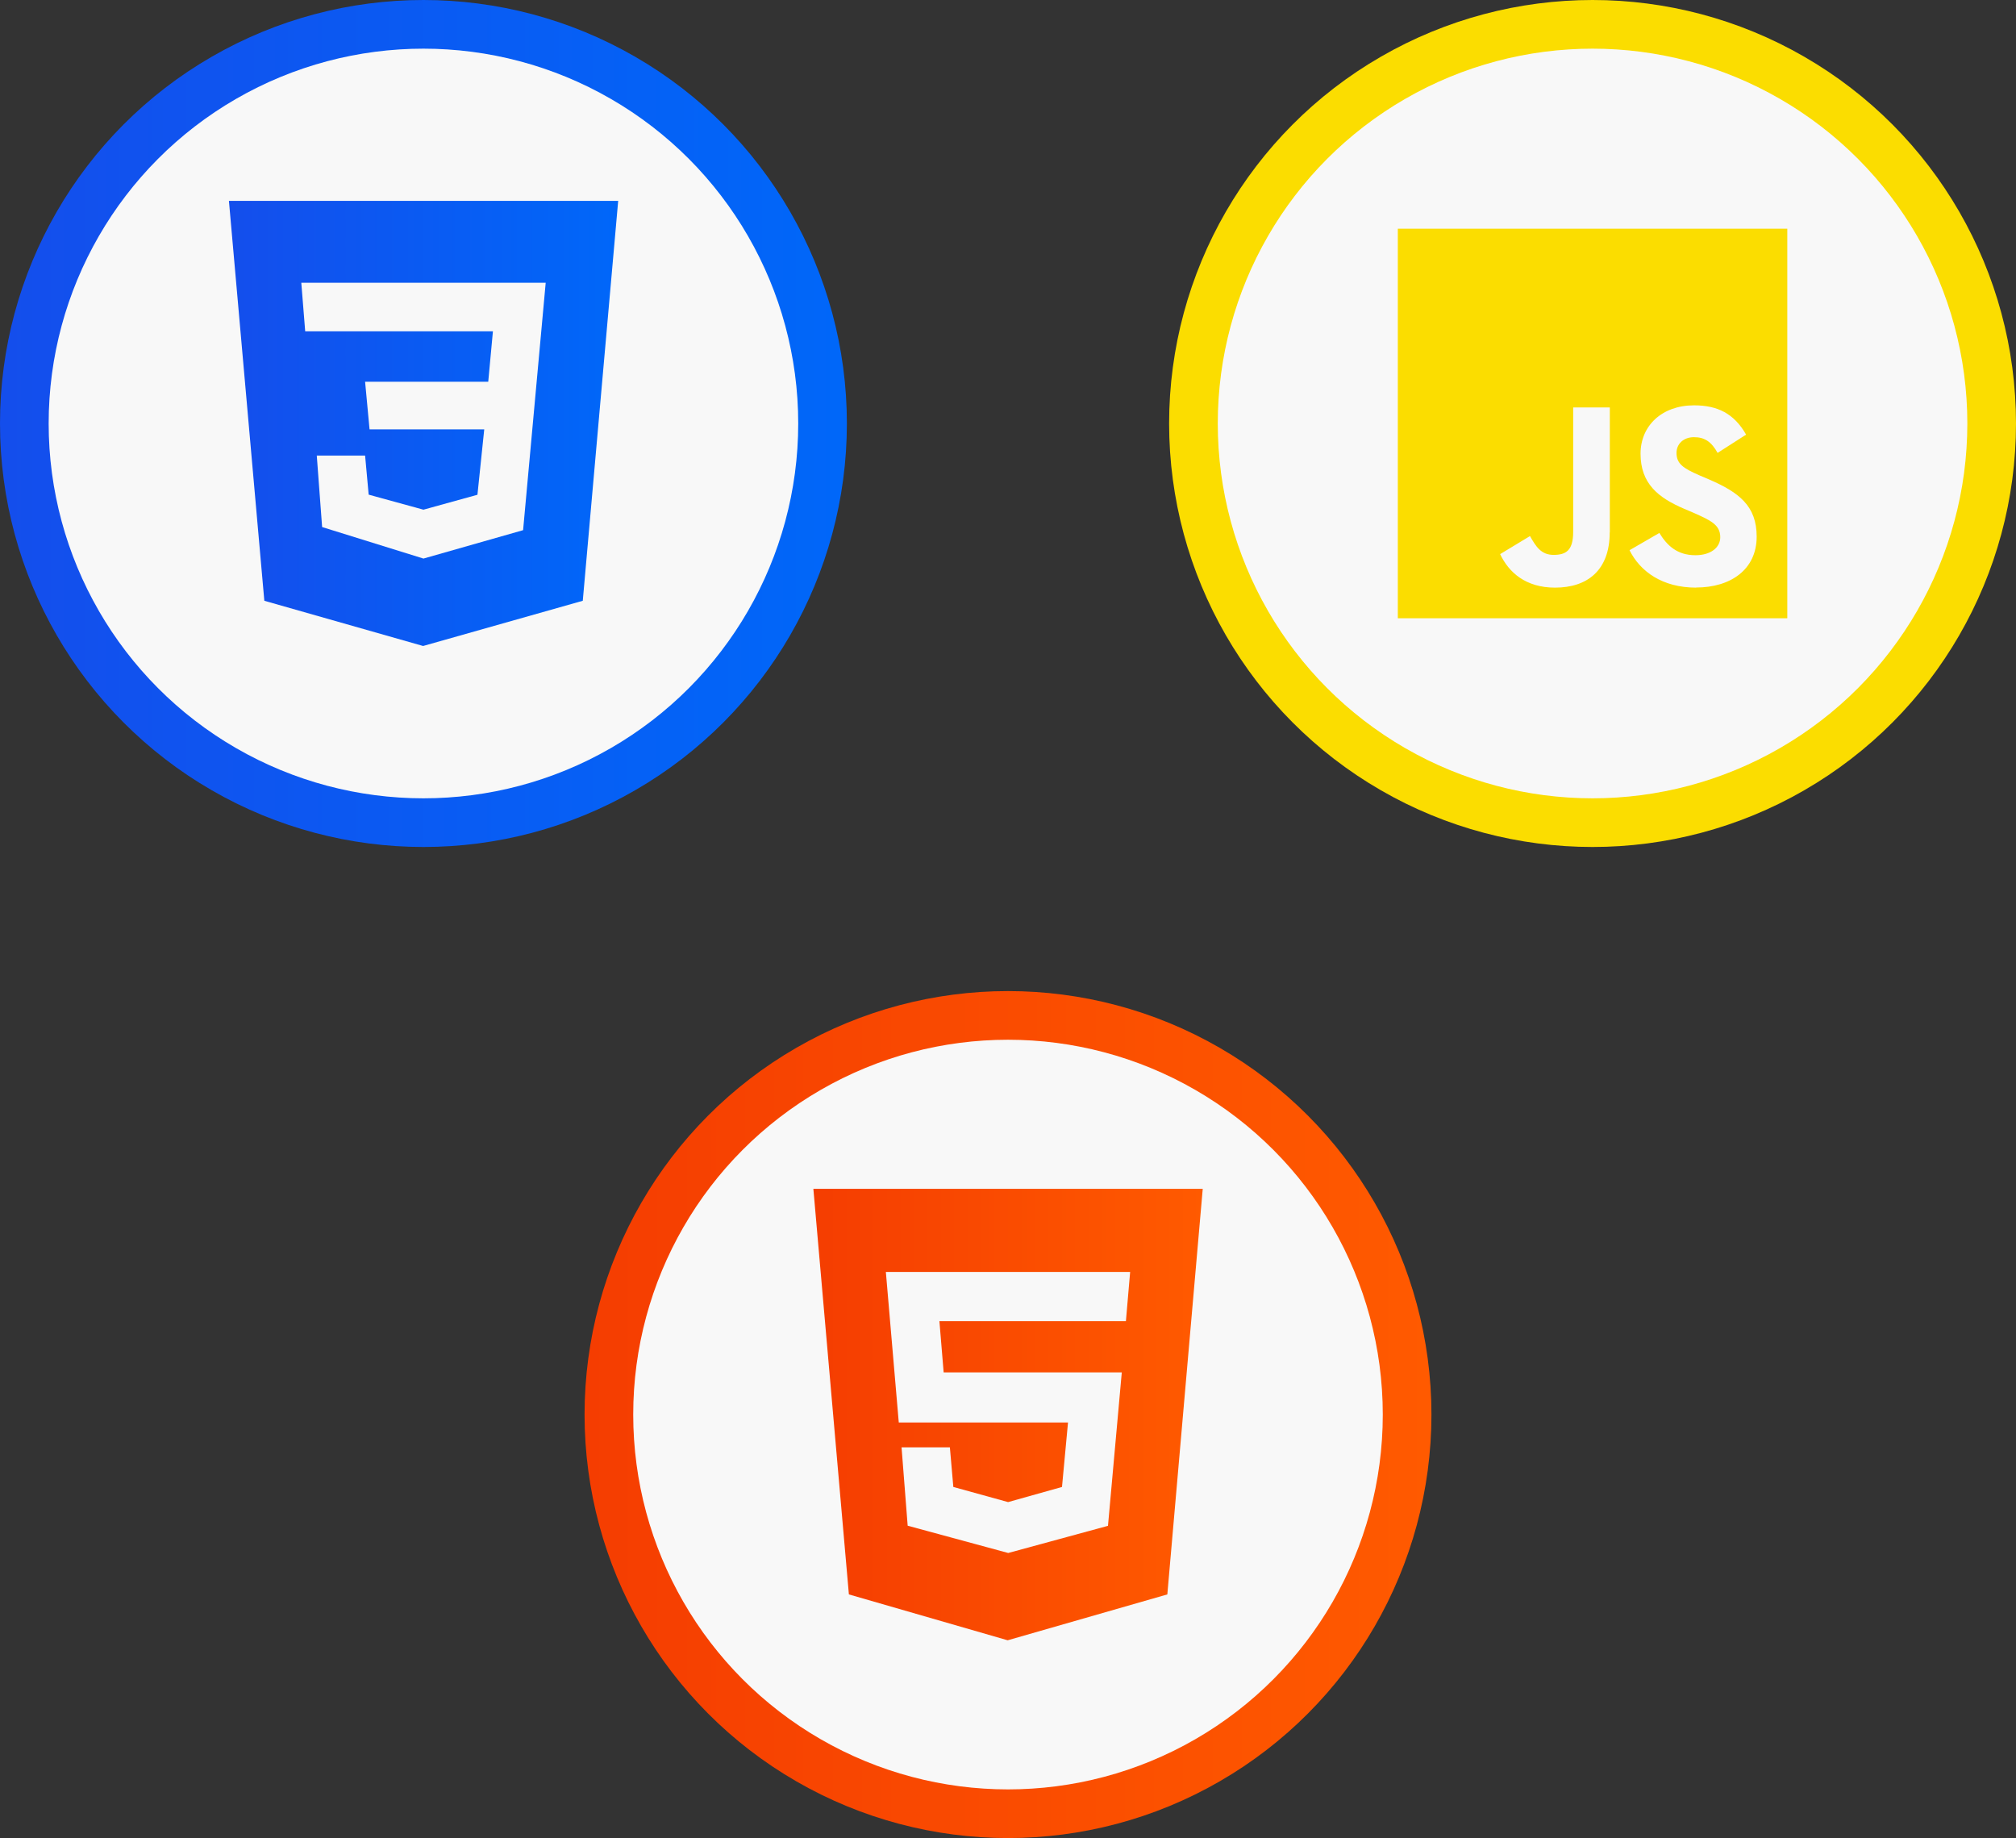 <?xml version="1.0" encoding="UTF-8"?><svg id="Capa_1" xmlns="http://www.w3.org/2000/svg" xmlns:xlink="http://www.w3.org/1999/xlink" viewBox="0 0 181.06 165.06"><rect x="0" y="0" width="181.06" height="165.06" fill="#333333" stroke="none"/><defs><style>.cls-1{fill:#f8f8f8;}.cls-2{fill:#fbdd00;}.cls-3{fill:url(#Degradado_sin_nombre_2-2);}.cls-4{fill:url(#Degradado_sin_nombre_3-2);}.cls-5{fill:url(#Degradado_sin_nombre_2);}.cls-6{fill:url(#Degradado_sin_nombre_3);}</style><linearGradient id="Degradado_sin_nombre_2" x1="0" y1="39.57" x2="76.06" y2="39.57" gradientTransform="translate(0 77.6) scale(1 -1)" gradientUnits="userSpaceOnUse"><stop offset="0" stop-color="#144eec"/><stop offset="1" stop-color="#0067f9"/></linearGradient><linearGradient id="Degradado_sin_nombre_2-2" x1="20.54" x2="55.52" xlink:href="#Degradado_sin_nombre_2"/><linearGradient id="Degradado_sin_nombre_3" x1="52.5" y1="-49.43" x2="128.56" y2="-49.43" gradientTransform="translate(0 77.6) scale(1 -1)" gradientUnits="userSpaceOnUse"><stop offset="0" stop-color="#f53d01"/><stop offset="1" stop-color="#ff5a00"/></linearGradient><linearGradient id="Degradado_sin_nombre_3-2" x1="73.04" y1="-49.43" x2="108.02" y2="-49.43" xlink:href="#Degradado_sin_nombre_3"/></defs><g><g><circle class="cls-5" cx="38.03" cy="38.03" r="38.03"/><circle class="cls-1" cx="38.03" cy="38.03" r="33.66"/></g><path class="cls-3" d="M20.54,18.04H55.52l-3.18,35.91-14.34,4.06-14.26-4.06-3.18-35.91h-.02Zm28.46,7.35H27.06l.35,4.36h16.86l-.42,4.53h-11.06l.4,4.28h10.3l-.61,5.87-4.85,1.34-4.92-1.35-.32-3.51h-4.34l.48,6.42,9.1,2.83,8.95-2.55,2.03-22.22h0Z"/><g><circle class="cls-2" cx="143.03" cy="38.03" r="38.03"/><circle class="cls-1" cx="143.03" cy="38.03" r="33.66"/></g><path class="cls-2" d="M125.54,20.54V55.52h34.98V20.54h-34.98Zm19.03,27.27c0,3.4-2,4.96-4.91,4.96-2.63,0-4.15-1.36-4.93-3.01l2.68-1.62c.52,.91,.98,1.69,2.12,1.69s1.76-.42,1.76-2.07v-11.17h3.29v11.22h0Zm7.77,4.96c-3.05,0-5.03-1.45-5.99-3.36l2.68-1.55c.7,1.15,1.62,2,3.24,2,1.36,0,2.23-.68,2.23-1.62,0-1.12-.89-1.52-2.4-2.19l-.82-.35c-2.37-1.01-3.94-2.28-3.94-4.96,0-2.47,1.88-4.34,4.81-4.34,2.09,0,3.59,.73,4.67,2.63l-2.56,1.64c-.56-1.01-1.17-1.41-2.12-1.41s-1.57,.61-1.57,1.41c0,.98,.61,1.38,2.02,2l.82,.35c2.79,1.19,4.36,2.42,4.36,5.17,0,2.95-2.33,4.57-5.44,4.57h0Z"/></g><g><circle class="cls-6" cx="90.53" cy="127.03" r="38.03"/><circle class="cls-1" cx="90.53" cy="127.03" r="33.66"/></g><path class="cls-4" d="M73.04,106.76h34.98l-3.18,36.42-14.34,4.12-14.26-4.12-3.19-36.42h0Zm11.71,16.47l-.38-4.59h16.75l.38-4.42h-21.94l1.16,13.52h15.2l-.54,5.79-4.84,1.36-4.92-1.36-.31-3.56h-4.34l.55,7.04,9.03,2.45,8.96-2.44,1.24-13.78h-16Z"/></svg>